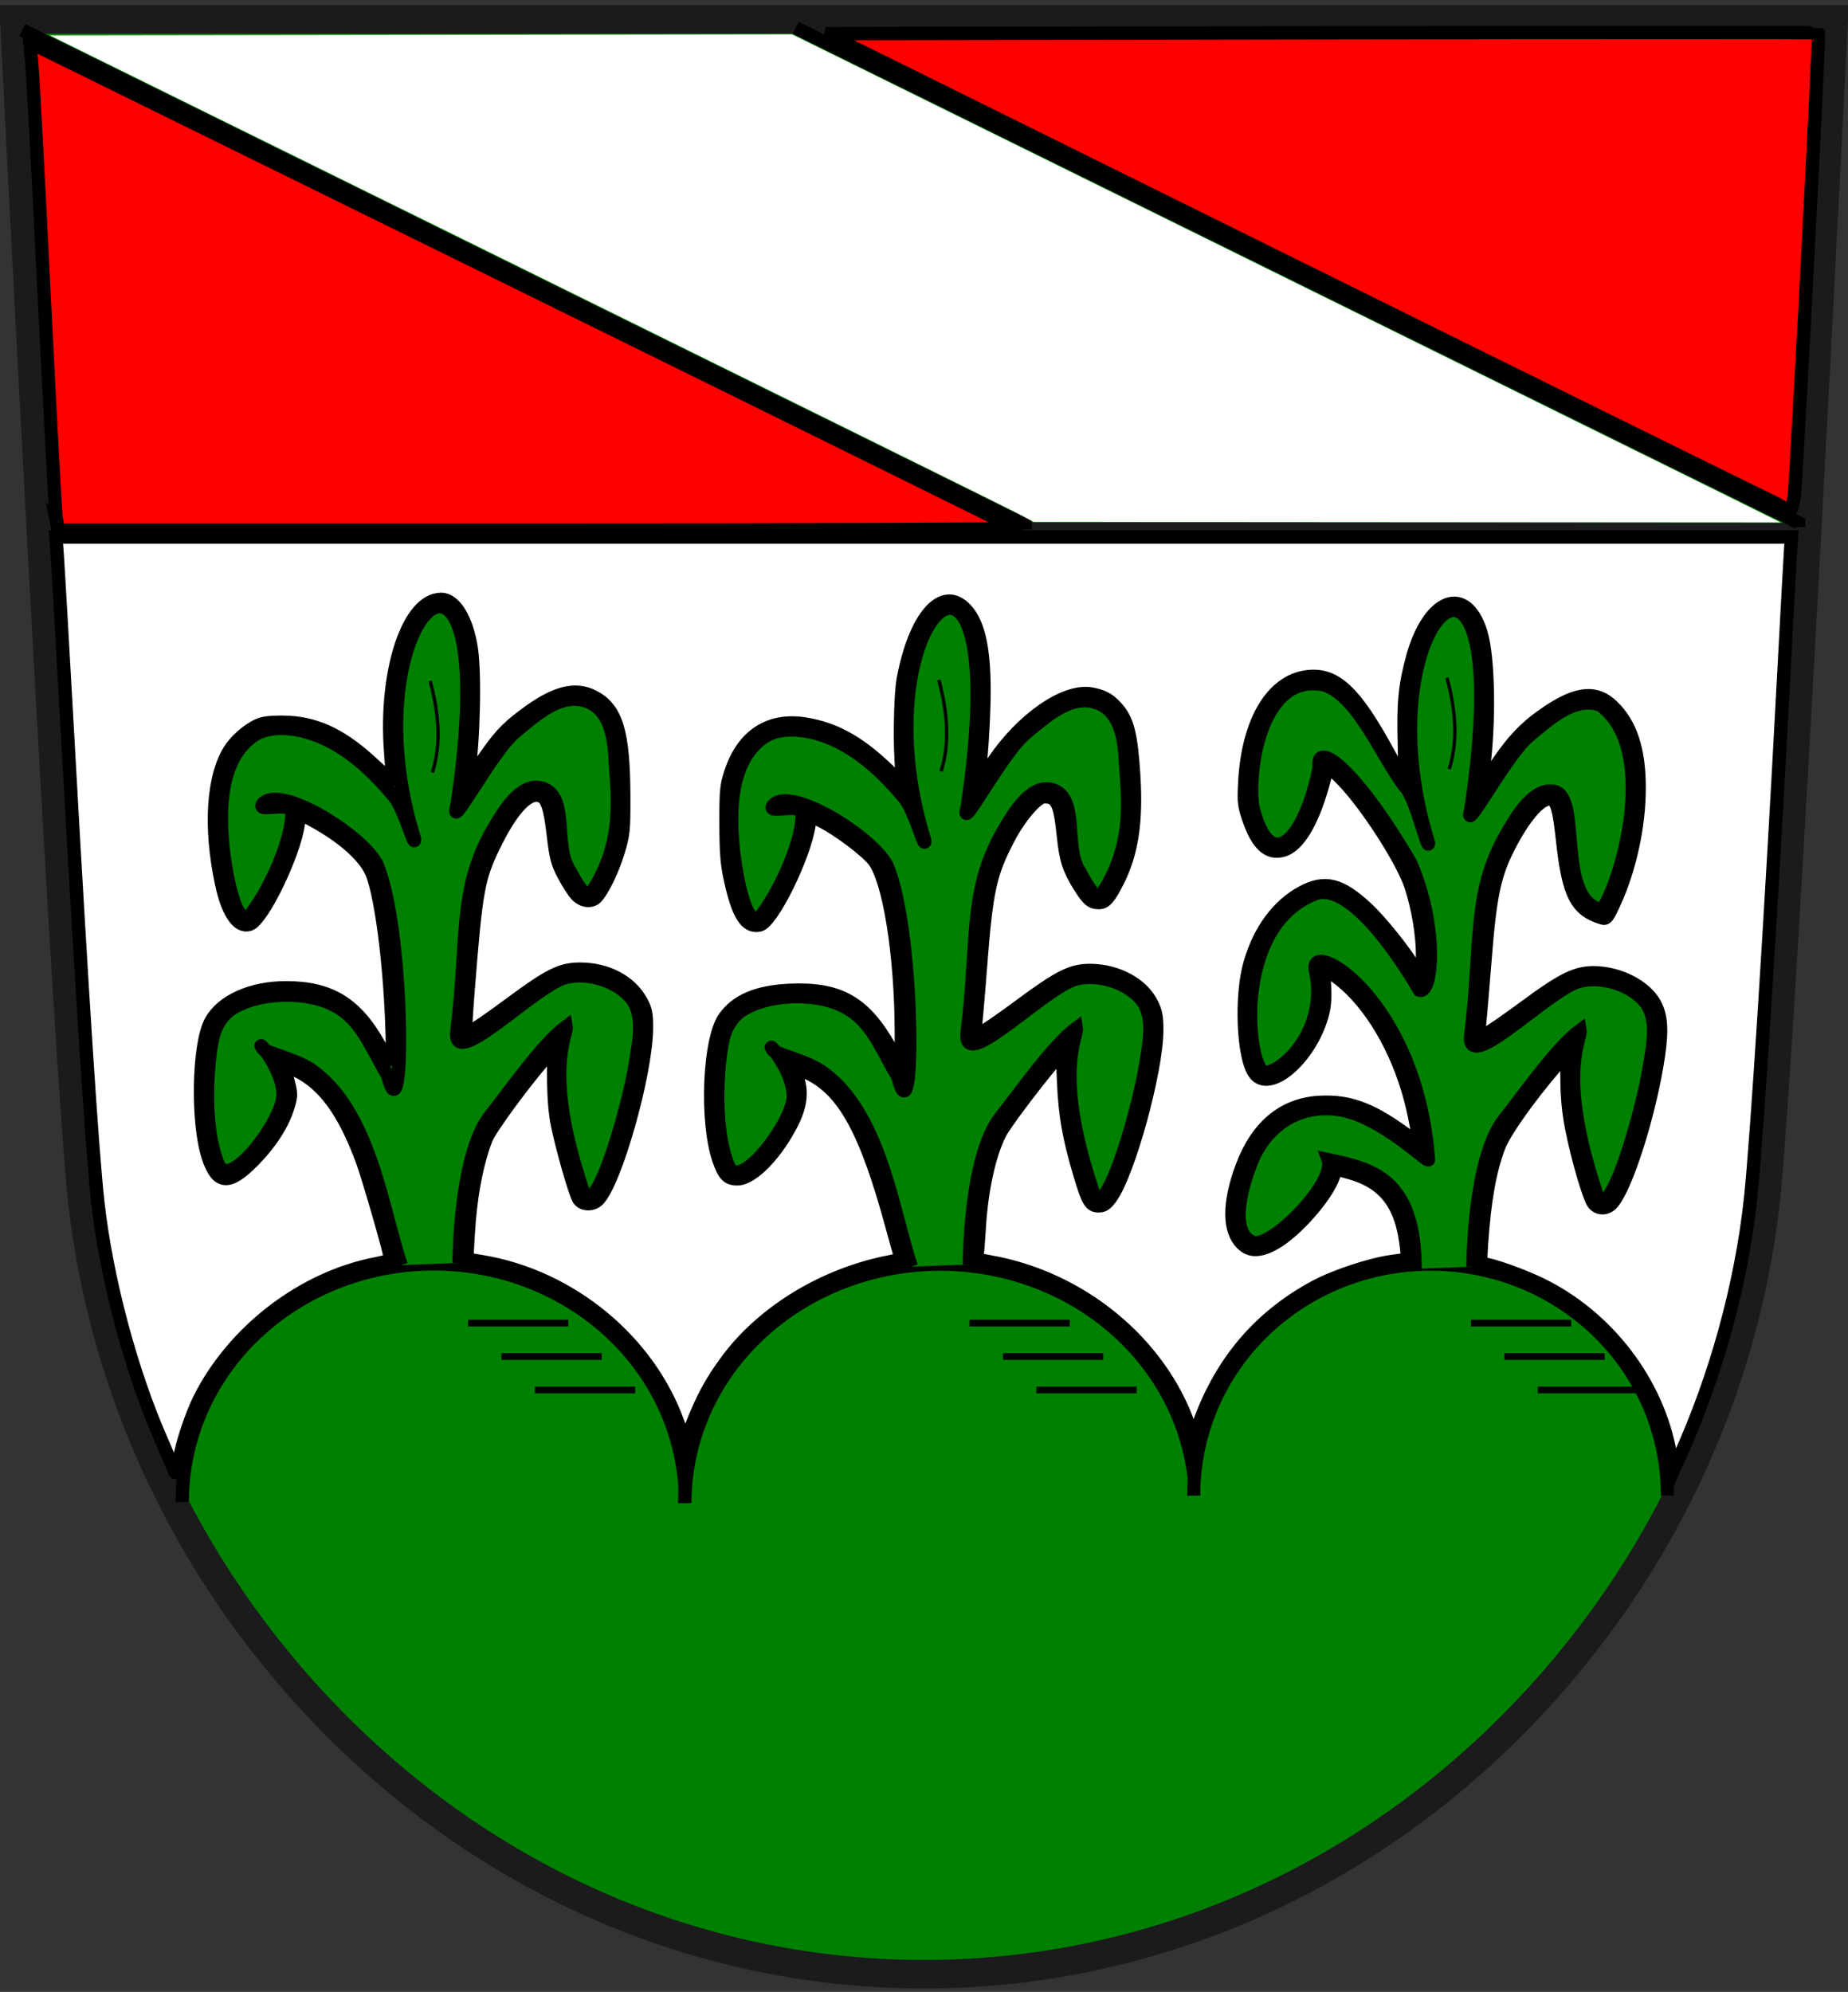 <?xml version="1.0" encoding="UTF-8" standalone="no"?>
<!-- Created with Inkscape (http://www.inkscape.org/) -->

<svg
   xmlns:osb="http://www.openswatchbook.org/uri/2009/osb"
   xmlns:dc="http://purl.org/dc/elements/1.1/"
   xmlns:cc="http://creativecommons.org/ns#"
   xmlns:rdf="http://www.w3.org/1999/02/22-rdf-syntax-ns#"
   xmlns:svg="http://www.w3.org/2000/svg"
   xmlns="http://www.w3.org/2000/svg"
   xmlns:xlink="http://www.w3.org/1999/xlink"
   xmlns:sodipodi="http://sodipodi.sourceforge.net/DTD/sodipodi-0.dtd"
   xmlns:inkscape="http://www.inkscape.org/namespaces/inkscape"
   version="1.0"
   width="552.784"
   height="595.654"
   id="svg1322"
   inkscape:version="0.48.4 r9939"
   sodipodi:docname="Wappen_Wörth_an_der_Donau.svg">
  <rect width="100%" height="100%" fill="#333333" stroke="none"/>
  <sodipodi:namedview
     pagecolor="#ffffff"
     bordercolor="#666666"
     borderopacity="1"
     objecttolerance="10"
     gridtolerance="10"
     guidetolerance="10"
     inkscape:pageopacity="0"
     inkscape:pageshadow="2"
     inkscape:window-width="1280"
     inkscape:window-height="744"
     id="namedview39"
     showgrid="false"
     inkscape:zoom="1.1858885"
     inkscape:cx="352.49714"
     inkscape:cy="503.5325"
     inkscape:window-x="-4"
     inkscape:window-y="-4"
     inkscape:window-maximized="1"
     inkscape:current-layer="svg1322"
     showguides="false">
    <inkscape:grid
       type="xygrid"
       id="grid3822" />
  </sodipodi:namedview>
  <defs
     id="defs1325">
    <linearGradient
       id="linearGradient4273"
       osb:paint="solid">
      <stop
         style="stop-color:#f40000;stop-opacity:1;"
         offset="0"
         id="stop4275" />
    </linearGradient>
    <linearGradient
       id="linearGradient4265"
       osb:paint="solid">
      <stop
         style="stop-color:#b21817;stop-opacity:0;"
         offset="0"
         id="stop4267" />
    </linearGradient>
    <linearGradient
       id="linearGradient4239"
       osb:paint="solid">
      <stop
         style="stop-color:#f40000;stop-opacity:1;"
         offset="0"
         id="stop4241" />
    </linearGradient>
    <linearGradient
       id="linearGradient4213"
       osb:paint="solid">
      <stop
         style="stop-color:#1b1a1c;stop-opacity:1;"
         offset="0"
         id="stop4215" />
    </linearGradient>
    <linearGradient
       id="linearGradient4205"
       osb:paint="solid">
      <stop
         style="stop-color:#b21817;stop-opacity:1;"
         offset="0"
         id="stop4207" />
    </linearGradient>
    <linearGradient
       id="linearGradient4199"
       osb:paint="solid">
      <stop
         style="stop-color:#b21817;stop-opacity:1;"
         offset="0"
         id="stop4201" />
    </linearGradient>
    <linearGradient
       id="linearGradient4193"
       osb:paint="solid">
      <stop
         style="stop-color:#b21817;stop-opacity:1;"
         offset="0"
         id="stop4195" />
    </linearGradient>
    <linearGradient
       id="linearGradient4146"
       osb:paint="solid">
      <stop
         style="stop-color:#08d663;stop-opacity:1;"
         offset="0"
         id="stop4148" />
    </linearGradient>
    <linearGradient
       id="linearGradient4115"
       osb:paint="solid">
      <stop
         style="stop-color:#695745;stop-opacity:1;"
         offset="0"
         id="stop4117" />
    </linearGradient>
    <linearGradient
       id="linearGradient4109"
       osb:paint="solid">
      <stop
         style="stop-color:#b21817;stop-opacity:0;"
         offset="0"
         id="stop4111" />
    </linearGradient>
    <linearGradient
       id="linearGradient4103"
       osb:paint="solid">
      <stop
         style="stop-color:#e65745;stop-opacity:1;"
         offset="0"
         id="stop4105" />
    </linearGradient>
    <linearGradient
       id="linearGradient4097"
       osb:paint="solid">
      <stop
         style="stop-color:#e65745;stop-opacity:1;"
         offset="0"
         id="stop4099" />
    </linearGradient>
    <linearGradient
       id="linearGradient4091"
       osb:paint="solid">
      <stop
         style="stop-color:#e65745;stop-opacity:1;"
         offset="0"
         id="stop4093" />
    </linearGradient>
    <linearGradient
       id="linearGradient4081"
       osb:paint="solid">
      <stop
         style="stop-color:#08d663;stop-opacity:0;"
         offset="0"
         id="stop4083" />
    </linearGradient>
    <linearGradient
       id="linearGradient4075"
       osb:paint="solid">
      <stop
         style="stop-color:#08d663;stop-opacity:0;"
         offset="0"
         id="stop4077" />
    </linearGradient>
    <linearGradient
       id="linearGradient3893"
       osb:paint="solid">
      <stop
         style="stop-color:#08d663;stop-opacity:1;"
         offset="0"
         id="stop3895" />
    </linearGradient>
    <style
       type="text/css"
       id="style6" />
    <style
       type="text/css"
       id="style2978" />
    <style
       type="text/css"
       id="style2181" />
    <style
       type="text/css"
       id="style2183" />
    <style
       type="text/css"
       id="style2054" />
    <style
       type="text/css"
       id="style1367" />
    <style
       type="text/css"
       id="style1365" />
    <clipPath
       id="clipPath2709">
      <path
         d="M 0.03,841.95 L 595.29,841.95 L 595.29,0.03 L 0.03,0.03 L 0.03,841.95 z"
         id="path2711" />
    </clipPath>
    <clipPath
       id="clipPath2703">
      <path
         d="M -0.138,841.445 L 595.138,841.445 L 595.138,-0.445 L -0.138,-0.445 L -0.138,841.445 z"
         id="path2705" />
    </clipPath>
    <linearGradient
       inkscape:collect="always"
       xlink:href="#linearGradient4213"
       id="linearGradient4217"
       x1="-4.957883e-008"
       y1="298.09"
       x2="552.784"
       y2="298.09"
       gradientUnits="userSpaceOnUse" />
    <linearGradient
       inkscape:collect="always"
       xlink:href="#linearGradient4239"
       id="linearGradient4243"
       x1="236"
       y1="82.988"
       x2="540"
       y2="82.988"
       gradientUnits="userSpaceOnUse" />
    <linearGradient
       inkscape:collect="always"
       xlink:href="#linearGradient4265"
       id="linearGradient4269"
       x1="247.929"
       y1="81.563"
       x2="543.557"
       y2="81.563"
       gradientUnits="userSpaceOnUse" />
  </defs>
  <path
     d="M 4.26,5.813 C 4.26,5.813 18.344,286.974 23.993,352.707 C 29.362,415.148 57.528,474.118 103.312,518.75 C 150.684,564.935 212.151,590.367 276.387,590.367 C 340.623,590.367 402.097,564.935 449.462,518.75 C 495.246,474.118 523.412,415.148 528.774,352.707 C 530.033,338.058 531.713,312.71 533.562,282.16 C 534.325,269.544 535.118,256.042 535.922,242.039 C 541.907,137.788 548.524,5.813 548.524,5.813 L 4.26,5.813 z"
     id="path3404"
     style="fill:#008000;stroke:url(#linearGradient4217);stroke-width:8.521;stroke-linecap:butt;stroke-linejoin:miter;stroke-miterlimit:4;stroke-dasharray:none;stroke-opacity:1;fill-opacity:1" />
  <path
     d="m 10.76,158.064 525.976,0.326"
     id="path2541"
     style="fill:none;stroke:#1b1a1c;stroke-width:4;stroke-linecap:butt;stroke-linejoin:miter;stroke-miterlimit:4;stroke-opacity:1;stroke-dasharray:none"
     inkscape:connector-curvature="0" />
  <g
     inkscape:groupmode="layer"
     id="layer5"
     inkscape:label="Ebene"
     style="display:inline">
    <path
       sodipodi:type="arc"
       style="fill:#008000;fill-opacity:1;fill-rule:evenodd;stroke:#000000;stroke-width:4.404;stroke-miterlimit:4;stroke-opacity:1;stroke-dasharray:none;stroke-dashoffset:0"
       id="path3934"
       sodipodi:cx="142.97556"
       sodipodi:cy="347.293"
       sodipodi:rx="83.234596"
       sodipodi:ry="77.864624"
       d="m 226.21,347.293 a 83.235,77.865 0 1 1 -166.469,0"
       transform="matrix(0.904,0,0,-0.912,0.522,765.921)"
       sodipodi:start="0"
       sodipodi:end="3.1415927"
       sodipodi:open="true" />
    <path
       sodipodi:type="arc"
       style="fill:#008000;fill-opacity:1;fill-rule:evenodd;stroke:#000000;stroke-width:4.357;stroke-miterlimit:4;stroke-opacity:1;stroke-dasharray:none;stroke-dashoffset:0"
       id="path3934-4"
       sodipodi:cx="142.97556"
       sodipodi:cy="347.293"
       sodipodi:rx="83.234596"
       sodipodi:ry="77.864624"
       d="M 225.832,354.71 A 83.235,77.865 0 0 1 59.741,347.293"
       transform="matrix(0.918,0,0,-0.918,150,768.303)"
       sodipodi:start="0.095394297"
       sodipodi:end="3.1415927"
       sodipodi:open="true" />
    <path
       sodipodi:type="arc"
       style="fill:#008000;fill-opacity:1;fill-rule:evenodd;stroke:#000000;stroke-width:4.603;stroke-miterlimit:4;stroke-opacity:1;stroke-dasharray:none;stroke-dashoffset:0"
       id="path3934-0"
       sodipodi:cx="142.97556"
       sodipodi:cy="347.293"
       sodipodi:rx="83.234596"
       sodipodi:ry="77.864624"
       d="m 226.21,347.293 a 83.235,77.865 0 1 1 -166.469,0"
       transform="matrix(0.851,0,0,-0.887,306.251,755.299)"
       sodipodi:start="0"
       sodipodi:end="3.1415927"
       sodipodi:open="true" />
    <path
       style="fill:none;stroke:#000000;stroke-width:2;stroke-linecap:butt;stroke-linejoin:miter;stroke-miterlimit:4;stroke-opacity:1;stroke-dasharray:none"
       d="m 290,395.654 30,0"
       id="path3977"
       inkscape:connector-curvature="0" />
    <path
       style="fill:none;stroke:#000000;stroke-width:2;stroke-linecap:butt;stroke-linejoin:miter;stroke-miterlimit:4;stroke-opacity:1;stroke-dasharray:none"
       d="m 300,405.654 30,0"
       id="path3979"
       inkscape:connector-curvature="0" />
    <path
       style="fill:none;stroke:#000000;stroke-width:2;stroke-linecap:butt;stroke-linejoin:miter;stroke-miterlimit:4;stroke-opacity:1;stroke-dasharray:none"
       d="m 310,415.654 30,0"
       id="path3981"
       inkscape:connector-curvature="0" />
    <path
       style="fill:none;stroke:#000000;stroke-width:2;stroke-linecap:butt;stroke-linejoin:miter;stroke-miterlimit:4;stroke-opacity:1;stroke-dasharray:none"
       d="m 440,395.654 30,0"
       id="path3985"
       inkscape:connector-curvature="0" />
    <path
       style="fill:none;stroke:#000000;stroke-width:2;stroke-linecap:butt;stroke-linejoin:miter;stroke-miterlimit:4;stroke-opacity:1;stroke-dasharray:none"
       d="m 450,405.654 30,0"
       id="path3987"
       inkscape:connector-curvature="0" />
    <path
       style="fill:none;stroke:#000000;stroke-width:2;stroke-linecap:butt;stroke-linejoin:miter;stroke-miterlimit:4;stroke-opacity:1;stroke-dasharray:none"
       d="m 460,415.654 30,0"
       id="path3989"
       inkscape:connector-curvature="0" />
    <path
       style="fill:none;stroke:#000000;stroke-width:2;stroke-linecap:butt;stroke-linejoin:miter;stroke-miterlimit:4;stroke-opacity:1;stroke-dasharray:none"
       d="m 140,395.654 30,0"
       id="path3995"
       inkscape:connector-curvature="0" />
    <path
       style="fill:none;stroke:#000000;stroke-width:2;stroke-linecap:butt;stroke-linejoin:miter;stroke-miterlimit:4;stroke-opacity:1;stroke-dasharray:none"
       d="m 150,405.654 30,0"
       id="path3997"
       inkscape:connector-curvature="0" />
    <path
       style="fill:none;stroke:#000000;stroke-width:2;stroke-linecap:butt;stroke-linejoin:miter;stroke-miterlimit:4;stroke-opacity:1;stroke-dasharray:none"
       d="m 160,415.654 30,0"
       id="path3999"
       inkscape:connector-curvature="0" />
    <path
       style="fill:#008000;fill-opacity:1;stroke:#000000;stroke-width:4;stroke-linecap:butt;stroke-linejoin:miter;stroke-miterlimit:4;stroke-opacity:1;stroke-dasharray:none"
       d="m 120,378.321 c -5.485,-15.685 -9.172,-46.548 -27.333,-58.667 -4.847,-3.101 -13.276,-4.998 -14,-6 -2.95,-4.083 6.282,5.953 6,14 -0.269,7.671 -15.932,28.565 -19.333,20.667 C 60.134,336.247 62.287,314.397 64,308.988 c 0.913,-2.881 2.78,-5.716 5.333,-7.333 C 76.403,297.178 88.004,296.521 96,298.988 c 11.412,3.52 13.911,12.394 20,22.667 5.107,20.832 5.138,-43.628 -3.333,-63.333 -4.975,-9.03 -28.897,-23.712 -34,-18 -2.325,2.978 8.518,-1.108 8.667,2.667 0.26,6.61 -5.322,20.972 -12,30 -4.693,6.344 -7.9,-12.146 -8.667,-20 -1.135,-11.624 -0.698,-25.689 8.667,-32.667 C 79.802,216.991 86.643,217.449 92,218.988 c 10.38,2.982 19.151,10.982 26,19.333 2.963,3.612 6,15.333 6,12.667 -21.119,-67.868 27.886,-110.383 12.667,-10 -2.569,8.616 10.414,-16.259 17.333,-22 6.279,-5.21 13.601,-11.937 21.333,-9.333 6.886,2.318 8.301,10.077 8.667,17.333 0.475,9.436 3.141,24.131 -6.667,39.333 -2.301,3.568 -5.169,-3.014 -7.333,-6.667 -4.3,-7.254 0.131,-21.764 -8,-24 -6.229,-1.713 -11.45,7.065 -14.667,12.667 -10.204,17.768 -7.24,32.373 -10.667,60 -1.439,11.603 19.988,-10.385 30.667,-15.333 6.122,-2.837 16.474,-0.439 21.333,5.333 4.303,5.111 2.397,13.404 1.333,20 -2.253,13.974 -12.815,50.458 -16,36.667 -11.614,-35.012 -4.231,-45.329 -4.667,-48 -6.971,5.14 -16.829,19.316 -22.667,26.667 -9.324,11.741 -9.333,44 -9.333,44 l 0,0"
       id="path4001"
       inkscape:connector-curvature="0"
       sodipodi:nodetypes="ccsssssscccssssssccsssssssssssccssc" />
    <path
       style="fill:#008000;fill-opacity:1;stroke:#000000;stroke-width:4;stroke-linecap:butt;stroke-linejoin:miter;stroke-miterlimit:4;stroke-opacity:1;stroke-dasharray:none"
       d="m 272.625,378.777 c -5.485,-15.685 -9.172,-46.548 -27.333,-58.667 -4.847,-3.101 -13.276,-4.998 -14,-6 -2.95,-4.083 6.282,5.953 6,14 -0.269,7.671 -15.932,28.565 -19.333,20.667 -5.199,-12.074 -3.047,-33.924 -1.333,-39.333 0.913,-2.881 2.78,-5.716 5.333,-7.333 7.07,-4.477 18.67,-5.133 26.667,-2.667 11.412,3.52 13.911,12.394 20,22.667 5.107,20.832 5.138,-43.628 -3.333,-63.333 -4.975,-9.03 -28.897,-23.712 -34,-18 -2.325,2.978 8.518,-1.108 8.667,2.667 0.26,6.61 -5.322,20.972 -12,30 -4.693,6.344 -7.9,-12.146 -8.667,-20 -1.135,-11.624 -0.698,-25.689 8.667,-32.667 4.469,-3.33 11.31,-2.872 16.667,-1.333 10.38,2.982 19.151,10.982 26,19.333 2.963,3.612 6,15.333 6,12.667 -21.119,-67.868 27.886,-110.383 12.667,-10 -2.569,8.616 10.414,-16.259 17.333,-22 6.279,-5.21 13.601,-11.937 21.333,-9.333 6.886,2.318 8.301,10.077 8.667,17.333 0.475,9.436 3.141,24.131 -6.667,39.333 -2.301,3.568 -5.169,-3.014 -7.333,-6.667 -4.3,-7.254 0.131,-21.764 -8,-24 -6.229,-1.713 -11.45,7.065 -14.667,12.667 -10.204,17.768 -7.24,32.373 -10.667,60 -1.439,11.603 19.988,-10.385 30.667,-15.333 6.122,-2.837 16.474,-0.439 21.333,5.333 4.303,5.111 2.397,13.404 1.333,20 -2.253,13.974 -12.815,50.458 -16,36.667 -11.614,-35.012 -4.231,-45.329 -4.667,-48 -6.971,5.14 -16.829,19.316 -22.667,26.667 -9.324,11.741 -9.333,44 -9.333,44 l 0,0"
       id="path4001-9"
       inkscape:connector-curvature="0"
       sodipodi:nodetypes="ccsssssscccssssssccsssssssssssccssc" />
    <path
       style="fill:#008000;fill-opacity:1;stroke:#000000;stroke-width:4;stroke-linecap:butt;stroke-linejoin:miter;stroke-miterlimit:4;stroke-opacity:1;stroke-dasharray:none"
       d="m 423.291,379.444 c -0.065,-27.248 -13.086,-29.89 -26,-32.667 2.512,6.84 -17.181,27.027 -22.667,24.667 -7.051,-3.034 -3.307,-16.728 0,-24.667 5.435,-12.729 18.067,-18.38 31.253,-13.558 11.459,4.495 21.501,14.732 21.413,13.558 -3.594,-48.026 -35.99,-66.581 -33.808,-56.669 4.463,20.274 -13.584,33.445 -16.192,30.002 -4.944,-6.526 -7.165,-43.684 15.895,-52.765 11.565,-4.555 28.394,23.629 31.439,28.765 3.715,1.209 5.791,-18.363 -2.667,-38 -16.597,-28.436 -28.58,-36.94 -27.333,-28.667 -4.54,22.631 -15.089,32.469 -20,11.333 -1.455,-12.286 3.249,-39.669 21.333,-36 10.38,2.982 17.863,22.589 24.712,30.94 2.963,3.612 6.621,19.06 6.621,16.393 -21.119,-67.868 27.886,-110.383 12.667,-10 -2.569,8.616 10.414,-16.259 17.333,-22 6.279,-5.21 13.601,-11.937 21.333,-9.333 17.14,12.295 7.634,49.957 0.667,61.333 -13.884,-2.652 -6.347,-32.663 -14,-35.333 -6.229,-1.713 -11.45,7.065 -14.667,12.667 -10.204,17.768 -7.24,32.373 -10.667,60 -1.439,11.603 19.988,-10.385 30.667,-15.333 6.122,-2.837 16.474,-0.439 21.333,5.333 4.303,5.111 2.397,13.404 1.333,20 -2.253,13.974 -12.815,50.458 -16,36.667 -11.614,-35.012 -4.231,-45.329 -4.667,-48 -6.971,5.14 -16.829,19.316 -22.667,26.667 -9.324,11.741 -9.333,44 -9.333,44 l 0,0"
       id="path4001-4"
       inkscape:connector-curvature="0"
       sodipodi:nodetypes="ccsccsssscccccsccscccsssssccssc" />
    <path
       style="fill:none;stroke:#000000;stroke-width:1px;stroke-linecap:butt;stroke-linejoin:miter;stroke-opacity:1"
       d="m 128.667,203.654 c 2.684,9.932 3.31,19.177 0.667,27.333"
       id="path4028"
       inkscape:connector-curvature="0"
       sodipodi:nodetypes="cc" />
    <path
       style="fill:none;stroke:#000000;stroke-width:1px;stroke-linecap:butt;stroke-linejoin:miter;stroke-opacity:1"
       d="m 280.82,203.321 c 2.684,9.932 3.31,19.177 0.667,27.333"
       id="path4028-8"
       inkscape:connector-curvature="0"
       sodipodi:nodetypes="cc" />
    <path
       style="fill:none;stroke:#000000;stroke-width:1px;stroke-linecap:butt;stroke-linejoin:miter;stroke-opacity:1"
       d="m 432.82,202.654 c 2.684,9.932 3.31,19.177 0.667,27.333"
       id="path4028-82"
       inkscape:connector-curvature="0"
       sodipodi:nodetypes="cc" />
    <path
       style="fill:none;stroke:#000000;stroke-width:4;stroke-linecap:butt;stroke-linejoin:miter;stroke-miterlimit:4;stroke-opacity:1;stroke-dasharray:none"
       d="M 6.667,8.988 306.667,156.988 l 0,1.333"
       id="path4055"
       inkscape:connector-curvature="0" />
    <path
       style="fill:url(#linearGradient4243);fill-opacity:1;stroke:#000000;stroke-width:4;stroke-linecap:butt;stroke-linejoin:miter;stroke-miterlimit:4;stroke-opacity:1;stroke-dasharray:none"
       d="m 238,8.321 300,148 0,1.333"
       id="path4055-4"
       inkscape:connector-curvature="0" />
    <path
       style="fill:#ffffff;fill-opacity:1;fill-rule:evenodd;stroke:#000000;stroke-width:3.984;stroke-miterlimit:4;stroke-opacity:1;stroke-dasharray:none;stroke-dashoffset:0"
       d="m 52.069,439.702 c -0.19,-0.637 -1.928,-4.767 -3.863,-9.178 -9.052,-20.639 -16.368,-48.077 -18.949,-71.069 -1.675,-14.92 -4.663,-61.031 -8.981,-138.612 -1.531,-27.5 -2.958,-52.306 -3.171,-55.124 l -0.388,-5.124 259.592,0 259.592,0 -0.233,2.95 c -0.128,1.623 -1.068,18.742 -2.088,38.043 -3.82,72.256 -8.099,139.711 -9.949,156.832 -2.798,25.894 -10.384,53.377 -21.433,77.64 l -1.697,3.727 -0.849,-4.882 c -3.725,-21.424 -18.755,-41.123 -38.819,-50.876 -5.548,-2.697 -15.019,-6.043 -17.103,-6.043 -0.86,0 -0.932,-0.767 -0.569,-6.056 0.9,-13.106 2.455,-21.843 5.164,-29.016 1.633,-4.325 8.843,-14.541 16.899,-23.945 l 3.468,-4.048 0.039,7.774 c 0.027,5.329 0.464,9.923 1.389,14.607 1.841,9.322 5.342,21.23 6.675,22.702 1.405,1.552 3.672,1.548 5.23,-0.01 4.282,-4.282 11.535,-27.148 14.049,-44.292 1.15,-7.839 0.833,-12.073 -1.169,-15.642 -2.878,-5.131 -10.472,-9.039 -17.831,-9.175 -5.586,-0.104 -9.627,1.883 -21.115,10.38 -4.953,3.664 -10.093,7.218 -11.422,7.897 l -2.416,1.235 0.406,-3.628 c 0.223,-1.996 0.956,-10.641 1.627,-19.212 1.627,-20.764 2.917,-26.548 8.04,-36.046 4.403,-8.163 8.95,-13.064 11.64,-12.546 1.832,0.353 2.538,2.807 3.595,12.494 1.761,16.14 4.124,20.722 11.885,23.054 1.143,0.343 1.586,-0.223 3.56,-4.54 4.648,-10.168 7.425,-22.939 7.441,-34.224 0.017,-11.471 -2.497,-19.194 -7.984,-24.527 -4.862,-4.725 -10.459,-4.241 -19.295,1.669 -6.381,4.268 -10.301,8.305 -15.44,15.902 -2.353,3.478 -4.336,6.256 -4.408,6.174 -0.071,-0.082 0.112,-1.889 0.409,-4.015 2.01,-14.419 1.698,-34.396 -0.654,-41.916 -4.479,-14.32 -15.545,-10.209 -20.41,7.582 -2.292,8.381 -2.793,13.639 -2.459,25.811 0.251,9.143 0.16,11.269 -0.441,10.389 -0.416,-0.609 -2.515,-4.321 -4.666,-8.249 -9.701,-17.718 -15.518,-23.153 -23.785,-22.221 -10.61,1.196 -17.86,13.33 -18.843,31.538 -0.318,5.884 -0.2,6.965 1.209,11.053 2.62,7.605 5.777,10.504 10.165,9.335 4.843,-1.29 9.401,-9.269 12.626,-22.104 0.785,-3.124 1.325,-3.004 5.375,1.202 7.206,7.483 17.8,23.946 20.342,31.61 2.057,6.204 3.47,14.531 3.458,20.383 -0.012,6.135 -0.615,7.124 -2.447,4.018 -2.936,-4.976 -10.147,-13.934 -14.346,-17.822 -7.746,-7.172 -12.415,-8.334 -19.121,-4.76 -7.302,3.892 -12.811,11.352 -15.676,21.228 -2.846,9.81 -2.108,28.041 1.329,32.869 4.353,6.113 16.419,-4.109 20.164,-17.081 0.759,-2.63 0.983,-5.131 0.789,-8.827 l -0.271,-5.157 2.455,1.374 c 1.35,0.756 3.981,2.898 5.847,4.761 8.889,8.877 15.857,22.839 18.875,37.822 1.772,8.796 1.896,8.637 -3.644,4.659 -9.733,-6.99 -16.248,-9.29 -24.892,-8.79 -10.686,0.619 -18.59,7.218 -23.066,19.259 -4.023,10.824 -4.028,18.946 -0.013,22.961 2.414,2.414 5.446,2.352 9.927,-0.201 6.255,-3.563 15.393,-13.975 17.425,-19.853 l 0.776,-2.246 3.45,0.901 c 11.123,2.905 16.329,9.645 17.694,22.909 l 0.326,3.17 -4.983,0.705 c -6.318,0.893 -16.894,4.413 -22.764,7.576 -17.76,9.569 -29.654,24.358 -35.949,44.696 -0.159,0.512 -0.945,-0.939 -1.747,-3.226 -8.704,-24.813 -32.358,-44.244 -59.645,-48.996 -3.622,-0.631 -3.99,-0.83 -3.747,-2.034 0.148,-0.734 0.436,-4.269 0.641,-7.856 0.654,-11.48 3.008,-22.248 6.244,-28.571 1.358,-2.653 9.802,-13.926 15.828,-21.132 l 2.787,-3.332 0.398,9.282 c 0.423,9.875 1.613,16.589 4.89,27.605 2.389,8.031 3.161,9.317 5.592,9.317 1.438,0 2.241,-0.547 3.64,-2.477 5.336,-7.366 13.723,-37.92 13.736,-50.041 0.004,-4.12 -0.27,-5.544 -1.555,-8.075 -2.908,-5.725 -10.167,-9.663 -18.055,-9.794 -5.838,-0.097 -9.392,1.688 -21.999,11.046 -5.295,3.931 -10.417,7.423 -11.381,7.762 -1.684,0.591 -1.74,0.547 -1.405,-1.077 0.192,-0.93 0.916,-9.099 1.609,-18.151 1.813,-23.683 2.862,-28.519 8.52,-39.28 3.367,-6.404 8.456,-12.273 10.64,-12.273 3.742,0 4.712,1.99 5.704,11.706 0.723,7.079 1.624,9.893 4.8,15.002 2.547,4.096 3.568,4.969 5.812,4.969 1.883,0 3.094,-1.392 5.674,-6.522 4.202,-8.356 5.621,-17.836 4.743,-31.677 -0.79,-12.442 -1.892,-16.575 -5.44,-20.397 -2.071,-2.231 -4.051,-3.254 -7.36,-3.804 -7.867,-1.307 -20.544,7.483 -29.16,20.221 -2.286,3.379 -4.259,6.039 -4.386,5.913 -0.127,-0.127 0.069,-2.57 0.434,-5.429 0.365,-2.859 0.831,-10.09 1.034,-16.069 0.554,-16.272 -1.1,-25.401 -5.426,-29.95 -6.864,-7.218 -15.138,2.082 -18.634,20.944 -0.906,4.89 -1.128,20.756 -0.38,27.257 l 0.492,4.275 -5.548,-5.207 c -8.253,-7.746 -15.342,-11.587 -23.914,-12.956 -10.74,-1.716 -18.614,3.427 -22.255,14.536 -1.29,3.936 -1.437,5.527 -1.412,15.263 0.023,8.867 0.282,12.014 1.405,17.081 2.278,10.277 4.691,14 8.587,13.25 3.703,-0.713 13.398,-20.294 14.853,-30.002 l 0.414,-2.763 3.529,1.782 c 4.828,2.437 13.052,8.627 15.399,11.59 4.623,5.837 8.227,28.303 8.255,51.462 l 0.013,10.536 -3.338,-5.877 c -7.769,-13.678 -15.181,-17.905 -30.191,-17.216 -9.572,0.44 -15.783,3.078 -19.402,8.242 -4.624,6.598 -5.586,31.012 -1.671,42.391 1.575,4.579 2.693,5.736 5.54,5.736 4.496,0 11.828,-7.601 16.552,-17.159 2.494,-5.046 2.875,-9.537 1.159,-13.645 -0.53,-1.269 -0.875,-2.396 -0.766,-2.504 0.109,-0.109 1.953,0.632 4.098,1.646 10.796,5.106 17.419,17.142 25.228,45.852 1.24,4.56 2.396,8.658 2.569,9.108 0.221,0.577 -0.753,1.023 -3.304,1.515 -19.288,3.718 -37.491,14.685 -48.346,29.125 -5.45,7.251 -8.751,13.683 -12.464,24.285 -0.172,0.492 -1.246,-1.744 -2.387,-4.969 -8.76,-24.776 -32.204,-44.113 -58.809,-48.506 l -4.458,-0.736 0.408,-7.227 c 0.639,-11.3 2.43,-20.96 5.304,-28.596 1.154,-3.066 11.02,-16.537 18.064,-24.666 l 2.174,-2.509 0.043,8.778 c 0.028,5.763 0.415,10.592 1.127,14.058 1.475,7.186 5.29,20.492 6.367,22.205 1.104,1.757 4.103,1.87 5.757,0.216 5.255,-5.255 14.439,-37.784 14.502,-51.362 0.02,-4.327 -0.212,-5.462 -1.652,-8.078 -3.221,-5.852 -10.142,-9.508 -18.069,-9.544 -5.822,-0.026 -9.236,1.664 -21.118,10.454 -8.823,6.527 -12.711,9.009 -13.259,8.461 -0.133,-0.133 0.22,-6.056 0.784,-13.161 2.326,-29.268 2.966,-32.873 7.513,-42.325 5.149,-10.706 10.092,-16.264 13.666,-15.367 2.322,0.583 3.273,3.203 4.268,11.751 0.79,6.787 1.202,8.375 3.127,12.039 1.22,2.321 2.929,4.988 3.799,5.925 1.837,1.981 4.575,2.262 6.02,0.618 2.036,-2.316 4.828,-8.16 6.455,-13.509 1.572,-5.171 1.698,-6.381 1.676,-16.149 -0.043,-19.66 -2.162,-26.666 -9.148,-30.248 -5.525,-2.833 -11.695,-1.147 -20.699,5.655 -5.598,4.229 -7.447,6.279 -13.22,14.655 -3.391,4.921 -3.808,5.33 -3.482,3.416 1.591,-9.34 2.113,-30.49 0.94,-38.08 -1.364,-8.821 -4.977,-14.715 -9.02,-14.715 -9.798,0 -16.902,21.294 -15.125,45.342 0.315,4.27 0.582,8.14 0.593,8.599 0.011,0.459 -2.466,-1.497 -5.503,-4.348 -9.104,-8.545 -16.585,-12.294 -25.532,-12.794 -3.005,-0.168 -6.4,0.008 -7.876,0.409 -2.974,0.808 -7.258,4.158 -9.459,7.399 -5.384,7.924 -6.435,23.327 -2.762,40.487 1.855,8.667 4.959,13.171 8.338,12.098 3.85,-1.222 13.396,-20.941 14.626,-30.21 l 0.402,-3.03 4.111,2.252 c 9.366,5.13 15.928,11.169 17.751,16.337 2.581,7.316 4.907,25.158 5.645,43.312 0.562,13.821 0.214,14.488 -3.809,7.311 -6.891,-12.291 -14.615,-17.014 -27.829,-17.014 -10.3,0 -19.089,3.943 -22.445,10.069 -3.812,6.958 -4.221,30.442 -0.713,40.816 2.702,7.988 6.164,8.176 13.462,0.731 5.15,-5.253 8.825,-11.003 10.364,-16.213 0.935,-3.165 0.933,-3.709 -0.027,-7.394 -0.57,-2.188 -0.887,-4.127 -0.704,-4.31 0.183,-0.183 1.614,0.291 3.18,1.052 8.225,3.996 14.217,12.164 19.661,26.801 1.925,5.177 8.52,28.079 8.52,29.588 0,0.31 -1.877,0.919 -4.17,1.354 -21.866,4.148 -42.704,20.047 -52.929,40.383 -2.384,4.741 -5.358,13.639 -5.967,17.848 -0.556,3.848 -1.207,5.231 -1.694,3.599 l -1.9e-5,0 z"
       id="path4157"
       inkscape:connector-curvature="0" />
    <path
       style="fill:#b21817;fill-opacity:0;stroke:none"
       d="M 391.624,81.645 247.929,10.72 395.609,10.564 c 81.224,-0.086 147.788,-0.048 147.921,0.085 0.236,0.236 -1.047,26.156 -4.798,96.966 -2.087,39.388 -2.466,45.046 -3.02,44.993 -0.216,-0.021 -65.055,-31.954 -144.087,-70.963 l 0,0 z"
       id="path4261"
       inkscape:connector-curvature="0" />
    <path
       style="fill:url(#linearGradient4269);fill-opacity:1;stroke:none"
       d="M 391.624,81.645 247.929,10.72 395.609,10.564 c 81.224,-0.086 147.788,-0.048 147.921,0.085 0.236,0.236 -1.047,26.156 -4.798,96.966 -2.087,39.388 -2.466,45.046 -3.02,44.993 -0.216,-0.021 -65.055,-31.954 -144.087,-70.963 l 0,0 z"
       id="path4263"
       inkscape:connector-curvature="0" />
    <path
       style="fill:#b21817;fill-opacity:0;stroke:none"
       d="M 391.624,81.645 247.929,10.72 395.609,10.564 c 81.224,-0.086 147.788,-0.048 147.921,0.085 0.236,0.236 -1.047,26.156 -4.798,96.966 -2.087,39.388 -2.466,45.046 -3.02,44.993 -0.216,-0.021 -65.055,-31.954 -144.087,-70.963 l 0,0 z"
       id="path4271"
       inkscape:connector-curvature="0" />
    <path
       style="fill:#f5f5f4;fill-opacity:0;stroke:none"
       d="M 304.82,153.735 C 302.429,152.452 236.216,119.715 157.681,80.987 L 14.89,10.572 125.899,10.415 236.909,10.258 369.001,75.416 C 441.652,111.254 508.19,144.096 516.864,148.399 l 15.771,7.825 -111.733,-0.078 -111.733,-0.078 -4.348,-2.334 0,0 z"
       id="path4283"
       inkscape:connector-curvature="0" />
    <path
       style="fill:#ffffff;stroke:none"
       d="M 304.82,153.735 C 302.429,152.452 236.216,119.715 157.681,80.987 L 14.89,10.572 125.899,10.415 236.909,10.258 369.001,75.416 C 441.652,111.254 508.19,144.096 516.864,148.399 l 15.771,7.825 -111.733,-0.078 -111.733,-0.078 -4.348,-2.334 0,0 z"
       id="path4285"
       inkscape:connector-curvature="0" />
  </g>
  <path
     style="fill:#ff0000;stroke:#000000;stroke-width:3.949;stroke-miterlimit:4;stroke-opacity:1;stroke-dasharray:none"
     d="M 16.907,156.171 C 16.654,154.899 15.015,124.736 13.264,89.142 11.512,53.547 9.812,21.793 9.486,18.578 L 8.892,12.731 156.1,85.145 c 80.965,39.828 147.417,72.622 147.671,72.875 0.255,0.254 -64.083,0.461 -142.972,0.461 l -143.434,0 -0.459,-2.311 0,0 z"
     id="path4287"
     inkscape:connector-curvature="0" />
  <path
     style="fill:#ff0000;stroke:#000000;stroke-opacity:1;stroke-width:4;stroke-miterlimit:4;stroke-dasharray:none"
     d="M 390.861,81.275 246.973,10.065 395.361,9.806 c 81.614,-0.142 148.486,-0.142 148.606,0 0.346,0.412 -6.635,133.663 -7.255,138.477 -0.307,2.389 -0.875,4.311 -1.261,4.272 -0.386,-0.039 -65.452,-32.115 -144.59,-71.281 l 0,0 z"
     id="path4289"
     inkscape:connector-curvature="0" />
</svg>
